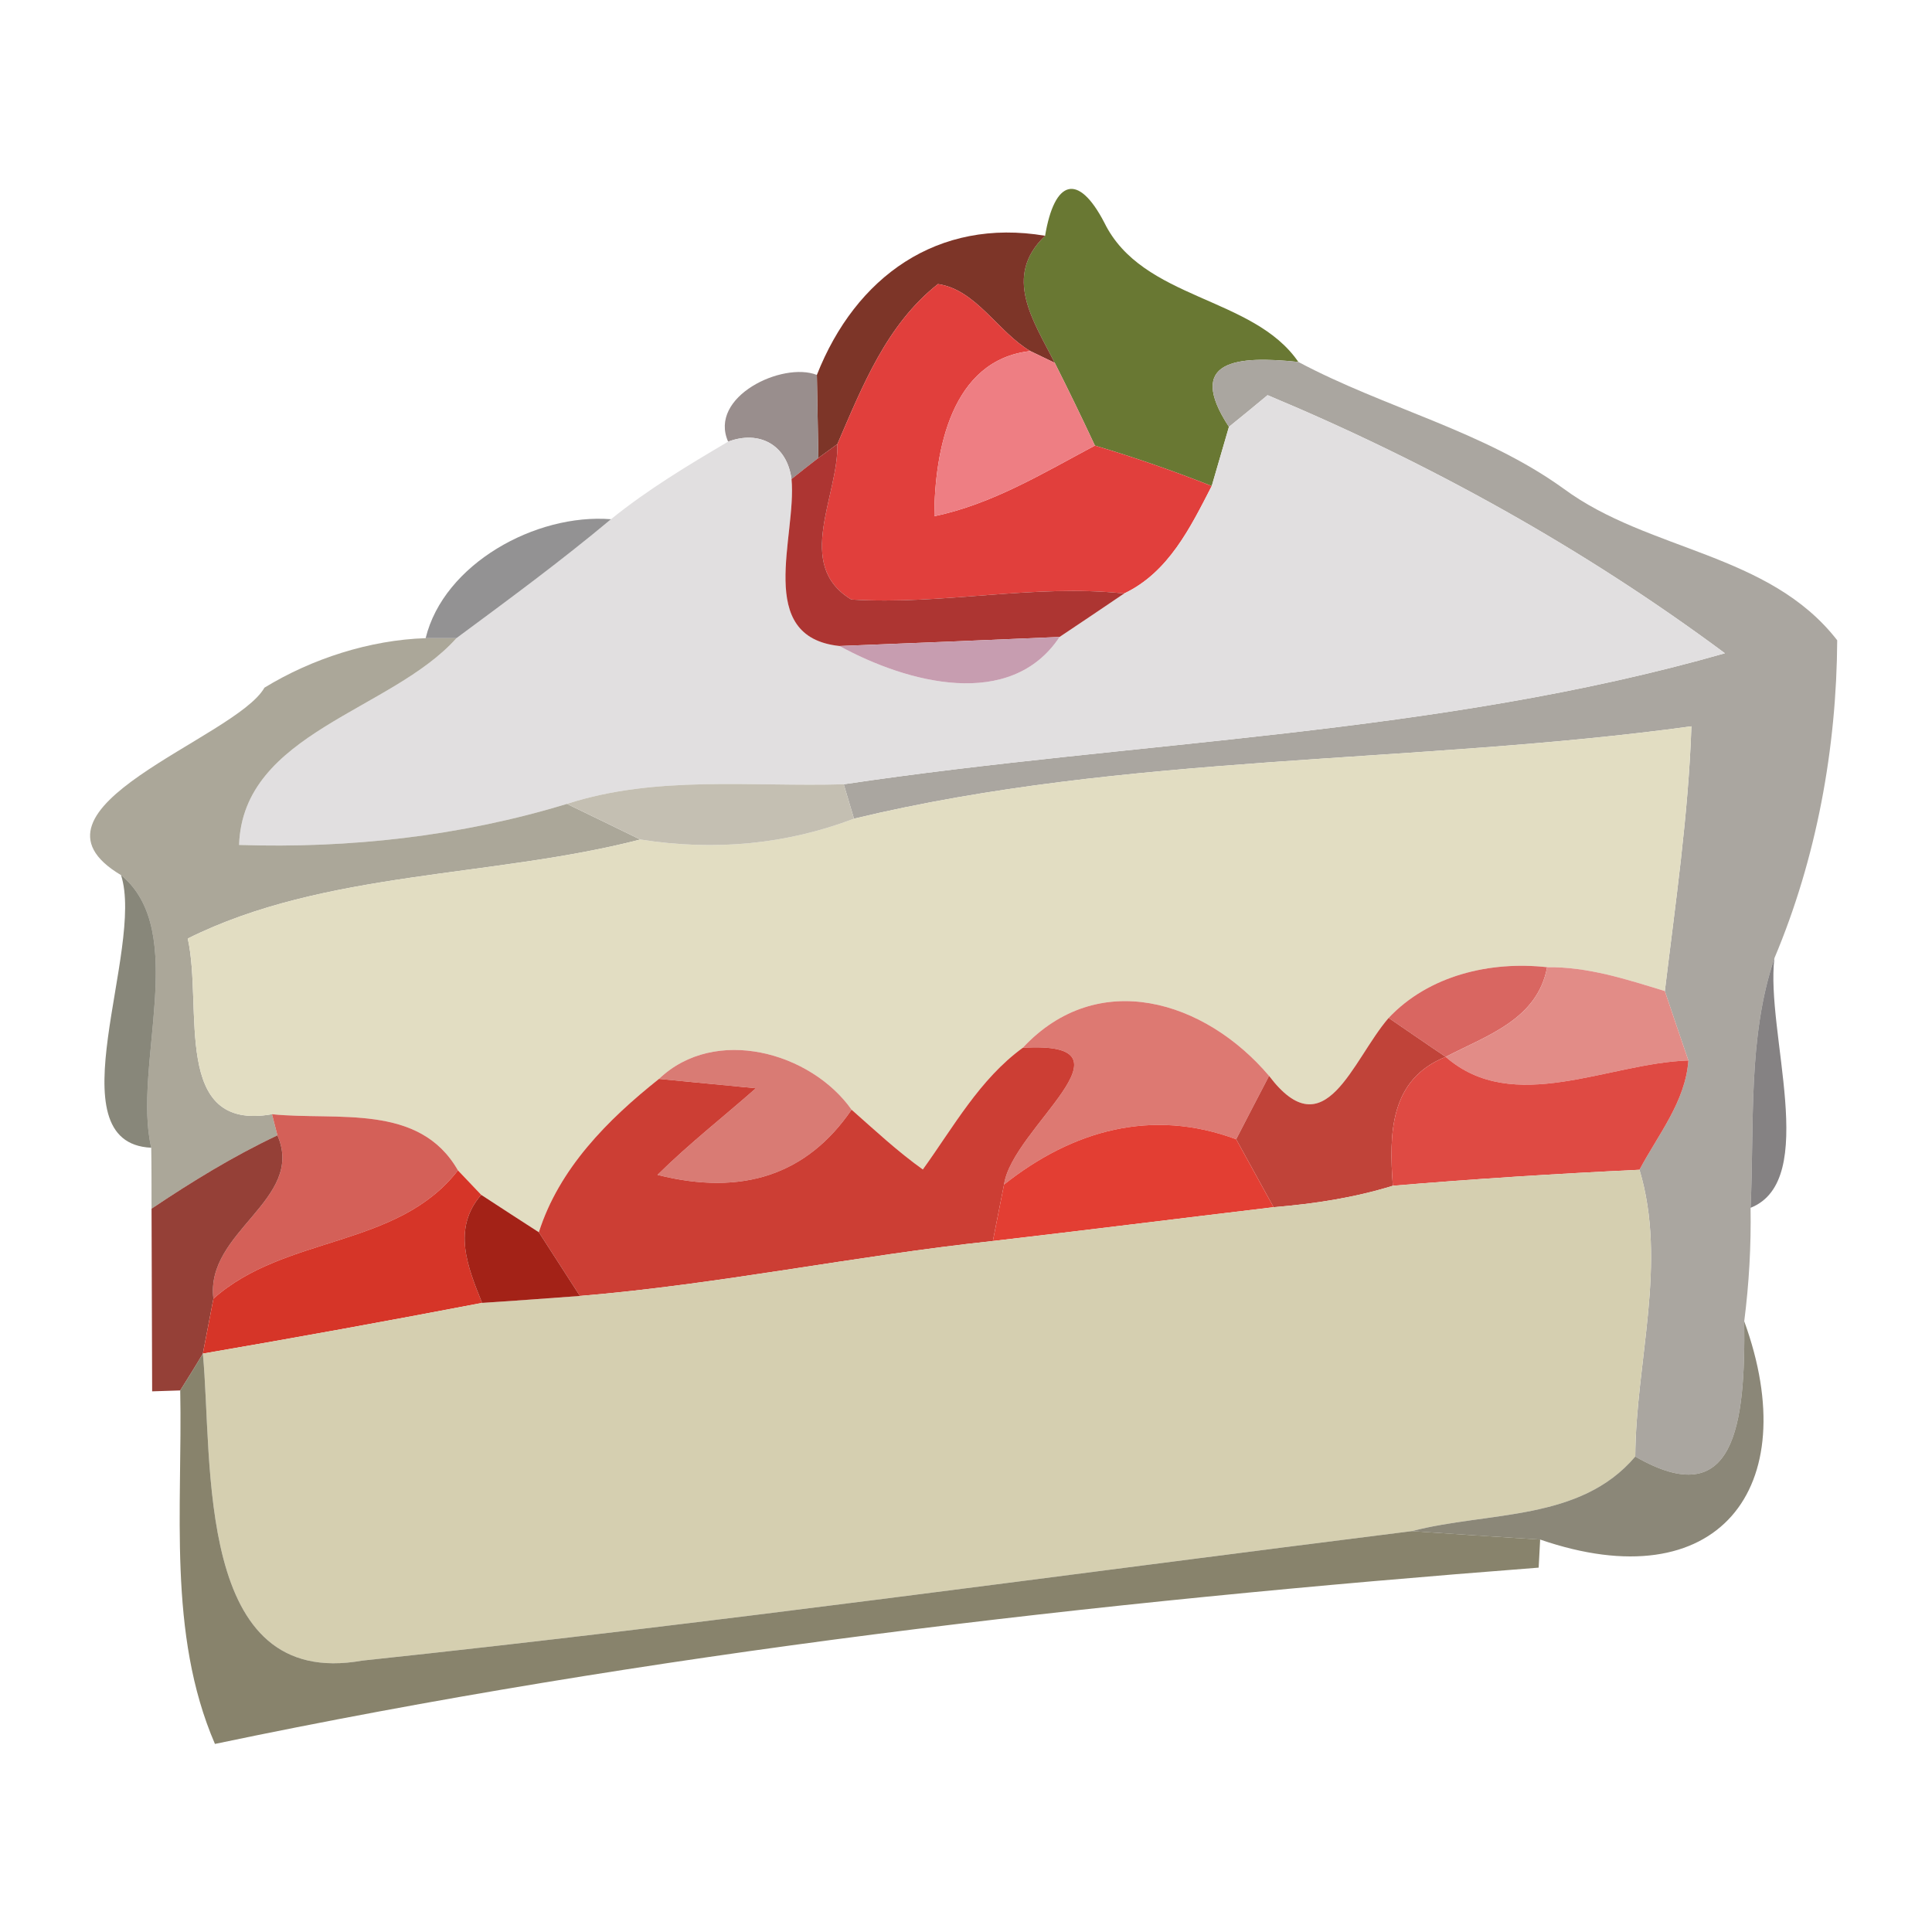<?xml version="1.0" encoding="UTF-8" ?>
<!DOCTYPE svg PUBLIC "-//W3C//DTD SVG 1.1//EN" "http://www.w3.org/Graphics/SVG/1.1/DTD/svg11.dtd">
<svg width="64pt" height="64pt" viewBox="0 0 64 64" version="1.1" xmlns="http://www.w3.org/2000/svg">
<g id="#63732bf6">
<path fill="#63732b" opacity="0.96" d=" M 34.62 7.81 C 34.93 5.96 35.71 5.70 36.58 7.37 C 37.84 9.95 41.51 9.80 43.01 11.99 C 41.00 11.78 39.25 11.91 40.71 14.14 C 40.57 14.63 40.28 15.61 40.14 16.10 C 38.87 15.60 37.58 15.15 36.27 14.76 C 35.84 13.84 35.40 12.93 34.94 12.02 C 34.23 10.62 33.21 9.16 34.62 7.81 Z" />
</g>
<g id="#782d20f4">
<path fill="#782d20" opacity="0.96" d=" M 27.06 12.42 C 28.34 9.17 31.06 7.21 34.62 7.81 C 33.21 9.16 34.23 10.62 34.94 12.02 L 34.13 11.63 C 33.06 11.00 32.33 9.59 31.07 9.41 C 29.37 10.75 28.57 12.79 27.74 14.71 L 27.11 15.17 C 27.10 14.48 27.07 13.11 27.06 12.42 Z" />
</g>
<g id="#e13f3cff">
<path fill="#e13f3c" opacity="1.00" d=" M 31.07 9.41 C 32.33 9.59 33.06 11.00 34.13 11.63 C 31.51 11.92 30.96 14.93 30.95 17.10 C 32.87 16.70 34.56 15.67 36.27 14.76 C 37.58 15.15 38.87 15.60 40.14 16.10 C 39.43 17.48 38.71 18.96 37.24 19.66 C 34.23 19.34 31.22 20.05 28.20 19.86 C 26.30 18.71 27.78 16.43 27.74 14.71 C 28.57 12.79 29.37 10.75 31.07 9.41 Z" />
</g>
<g id="#8f8382e7">
<path fill="#8f8382" opacity="0.91" d=" M 24.12 14.63 C 23.46 13.14 25.92 11.97 27.06 12.42 C 27.07 13.11 27.10 14.48 27.11 15.17 C 26.89 15.34 26.44 15.69 26.22 15.87 C 26.07 14.74 25.16 14.24 24.12 14.63 Z" />
</g>
<g id="#ee7e83ff">
<path fill="#ee7e83" opacity="1.00" d=" M 30.95 17.10 C 30.96 14.93 31.51 11.92 34.13 11.63 L 34.94 12.02 C 35.40 12.93 35.84 13.84 36.27 14.76 C 34.56 15.67 32.87 16.70 30.95 17.10 Z" />
</g>
<g id="#aaa6a0fc">
<path fill="#aaa6a0" opacity="1.00" d=" M 40.71 14.14 C 39.25 11.91 41.00 11.78 43.01 11.99 C 45.88 13.52 49.14 14.27 51.80 16.19 C 54.62 18.27 58.60 18.30 60.86 21.21 C 60.84 24.78 60.18 28.42 58.78 31.74 C 57.89 34.37 58.12 37.26 57.99 40.01 C 58.01 41.27 57.94 42.52 57.78 43.77 C 57.82 47.18 57.48 50.16 54.17 48.25 C 54.19 45.09 55.24 41.85 54.31 38.75 C 54.93 37.58 55.83 36.50 55.93 35.13 C 55.73 34.55 55.34 33.40 55.15 32.83 C 55.50 29.92 55.93 27.00 56.03 24.06 C 46.84 25.32 37.30 24.95 28.29 27.12 L 27.95 25.98 C 37.68 24.53 47.63 24.36 57.14 21.64 C 52.47 18.17 47.35 15.33 41.99 13.09 C 41.67 13.36 41.03 13.88 40.71 14.14 Z" />
</g>
<g id="#e1dfe0ff">
<path fill="#e1dfe0" opacity="1.00" d=" M 40.71 14.14 C 41.03 13.88 41.67 13.36 41.99 13.09 C 47.35 15.33 52.47 18.17 57.14 21.64 C 47.63 24.36 37.68 24.53 27.95 25.98 C 24.89 26.07 21.74 25.67 18.78 26.63 C 15.27 27.70 11.58 28.11 7.92 27.99 C 8.04 24.27 12.97 23.55 15.12 21.14 C 16.85 19.86 18.59 18.58 20.24 17.20 C 21.45 16.22 22.78 15.42 24.12 14.63 C 25.16 14.24 26.07 14.74 26.22 15.87 C 26.40 17.77 24.98 21.10 27.81 21.40 C 30.06 22.63 33.48 23.54 35.10 21.10 C 35.64 20.74 36.71 20.02 37.24 19.66 C 38.71 18.96 39.43 17.48 40.14 16.10 C 40.28 15.61 40.57 14.63 40.71 14.14 Z" />
</g>
<g id="#ad3532ff">
<path fill="#ad3532" opacity="1.00" d=" M 27.11 15.17 L 27.74 14.71 C 27.78 16.43 26.30 18.71 28.20 19.86 C 31.22 20.05 34.23 19.34 37.24 19.66 C 36.71 20.02 35.64 20.74 35.10 21.10 C 33.28 21.18 29.64 21.33 27.81 21.40 C 24.98 21.10 26.40 17.77 26.22 15.87 C 26.44 15.69 26.89 15.34 27.11 15.17 Z" />
</g>
<g id="#807e7fd6">
<path fill="#807e7f" opacity="0.84" d=" M 14.10 21.14 C 14.70 18.68 17.75 17.00 20.24 17.20 C 18.59 18.58 16.85 19.86 15.12 21.14 L 14.10 21.14 Z" />
</g>
<g id="#a9a597fa">
<path fill="#a9a597" opacity="0.98" d=" M 8.76 22.78 C 10.33 21.82 12.25 21.20 14.10 21.14 L 15.12 21.14 C 12.97 23.55 8.04 24.27 7.92 27.99 C 11.58 28.11 15.27 27.70 18.78 26.63 C 19.39 26.92 20.61 27.52 21.21 27.81 C 16.30 29.08 10.75 28.83 6.22 31.09 C 6.73 33.38 5.67 37.50 9.01 36.91 L 9.19 37.61 C 7.73 38.30 6.36 39.14 5.02 40.04 C 5.02 39.53 5.02 38.53 5.01 38.02 C 4.38 35.32 6.28 30.86 4.01 28.99 C 0.29 26.78 7.81 24.46 8.76 22.78 Z" />
</g>
<g id="#c79db0ff">
<path fill="#c79db0" opacity="1.00" d=" M 27.81 21.40 C 29.64 21.33 33.28 21.18 35.10 21.10 C 33.48 23.54 30.06 22.63 27.81 21.40 Z" />
</g>
<g id="#e2ddc2ff">
<path fill="#e2ddc2" opacity="1.00" d=" M 28.29 27.12 C 37.30 24.95 46.84 25.32 56.03 24.06 C 55.93 27.00 55.50 29.92 55.15 32.83 C 53.88 32.44 52.59 32.02 51.25 32.04 C 49.36 31.83 47.33 32.31 46.00 33.72 C 44.79 35.12 43.90 38.10 42.04 35.64 C 39.92 33.14 36.37 32.04 33.88 34.71 C 32.45 35.75 31.58 37.34 30.57 38.74 C 29.73 38.14 28.98 37.44 28.21 36.76 C 26.86 34.85 23.68 33.97 21.83 35.74 C 20.13 37.09 18.52 38.71 17.85 40.82 C 17.37 40.51 16.41 39.89 15.94 39.58 C 15.74 39.37 15.36 38.97 15.17 38.77 C 13.89 36.53 11.17 37.13 9.01 36.91 C 5.67 37.50 6.73 33.38 6.22 31.09 C 10.75 28.83 16.30 29.08 21.21 27.81 C 23.69 28.20 26.05 27.97 28.29 27.12 Z" />
</g>
<g id="#c4bfb2ff">
<path fill="#c4bfb2" opacity="1.00" d=" M 18.78 26.63 C 21.74 25.67 24.89 26.07 27.95 25.98 L 28.29 27.12 C 26.05 27.97 23.69 28.20 21.21 27.81 C 20.61 27.52 19.39 26.92 18.78 26.63 Z" />
</g>
<g id="#585644b6">
<path fill="#585644" opacity="0.71" d=" M 4.01 28.99 C 6.28 30.86 4.38 35.32 5.01 38.02 C 1.73 37.87 4.80 31.44 4.01 28.99 Z" />
</g>
<g id="#d96661ff">
<path fill="#d96661" opacity="1.00" d=" M 46.00 33.72 C 47.33 32.31 49.36 31.83 51.25 32.04 C 50.93 33.77 49.26 34.30 47.89 35.01 C 47.41 34.69 46.47 34.04 46.00 33.72 Z" />
</g>
<g id="#e28c87ff">
<path fill="#e28c87" opacity="1.00" d=" M 51.25 32.04 C 52.59 32.02 53.88 32.44 55.15 32.83 C 55.34 33.40 55.73 34.55 55.93 35.13 C 53.28 35.21 50.13 36.97 47.89 35.01 C 49.26 34.30 50.93 33.77 51.25 32.04 Z" />
</g>
<g id="#6f6b6dd5">
<path fill="#6f6b6d" opacity="0.84" d=" M 57.99 40.01 C 58.12 37.26 57.89 34.37 58.78 31.74 C 58.48 34.19 60.29 39.10 57.99 40.01 Z" />
</g>
<g id="#dd7972ff">
<path fill="#dd7972" opacity="1.00" d=" M 33.88 34.71 C 36.37 32.04 39.92 33.14 42.04 35.64 C 41.77 36.16 41.22 37.21 40.95 37.74 C 38.16 36.70 35.53 37.44 33.26 39.24 C 33.52 37.37 37.93 34.47 33.88 34.71 Z" />
</g>
<g id="#c04339ff">
<path fill="#c04339" opacity="1.00" d=" M 42.04 35.64 C 43.90 38.10 44.79 35.12 46.00 33.72 C 46.47 34.04 47.41 34.69 47.89 35.01 C 46.04 35.75 46.01 37.54 46.14 39.28 C 44.85 39.68 43.52 39.88 42.19 39.99 C 41.88 39.43 41.26 38.30 40.95 37.74 C 41.22 37.21 41.77 36.16 42.04 35.64 Z" />
</g>
<g id="#d97b74ff">
<path fill="#d97b74" opacity="1.00" d=" M 21.83 35.74 C 23.68 33.97 26.86 34.85 28.21 36.76 C 26.74 38.91 24.60 39.63 21.78 38.92 C 22.81 37.90 23.95 37.01 25.04 36.05 C 24.24 35.97 22.63 35.82 21.83 35.74 Z" />
</g>
<g id="#cc3e34ff">
<path fill="#cc3e34" opacity="1.00" d=" M 30.57 38.74 C 31.58 37.34 32.45 35.75 33.88 34.71 C 37.93 34.47 33.52 37.37 33.26 39.24 C 33.17 39.70 32.98 40.64 32.89 41.11 C 28.32 41.60 23.79 42.55 19.21 42.93 C 18.87 42.40 18.19 41.35 17.85 40.82 C 18.52 38.71 20.13 37.09 21.83 35.74 C 22.63 35.82 24.24 35.97 25.04 36.05 C 23.95 37.01 22.81 37.90 21.78 38.92 C 24.60 39.63 26.74 38.91 28.21 36.76 C 28.98 37.44 29.73 38.14 30.57 38.74 Z" />
</g>
<g id="#df4a43ff">
<path fill="#df4a43" opacity="1.00" d=" M 46.14 39.28 C 46.01 37.54 46.04 35.75 47.89 35.01 C 50.13 36.97 53.28 35.21 55.93 35.13 C 55.83 36.50 54.93 37.58 54.31 38.75 C 51.58 38.88 48.86 39.05 46.14 39.28 Z" />
</g>
<g id="#d46058ff">
<path fill="#d46058" opacity="1.00" d=" M 9.01 36.91 C 11.17 37.13 13.89 36.53 15.17 38.77 C 13.16 41.36 9.45 40.90 7.07 43.02 C 6.79 40.79 10.12 39.74 9.19 37.61 L 9.01 36.91 Z" />
</g>
<g id="#e33e33ff">
<path fill="#e33e33" opacity="1.00" d=" M 33.26 39.24 C 35.53 37.44 38.16 36.70 40.95 37.74 C 41.26 38.30 41.88 39.43 42.19 39.99 C 39.09 40.36 35.99 40.75 32.89 41.11 C 32.98 40.64 33.17 39.70 33.26 39.24 Z" />
</g>
<g id="#8a2d24e9">
<path fill="#8a2d24" opacity="0.91" d=" M 5.02 40.04 C 6.36 39.14 7.73 38.30 9.19 37.61 C 10.12 39.74 6.79 40.79 7.07 43.02 C 6.98 43.47 6.81 44.39 6.72 44.84 C 6.54 45.15 6.16 45.76 5.97 46.06 L 5.04 46.09 C 5.03 44.57 5.03 41.55 5.02 40.04 Z" />
</g>
<g id="#d63528ff">
<path fill="#d63528" opacity="1.00" d=" M 7.07 43.02 C 9.45 40.90 13.16 41.36 15.17 38.77 C 15.36 38.97 15.74 39.37 15.94 39.58 C 14.97 40.70 15.49 41.97 15.97 43.16 C 12.89 43.75 9.81 44.31 6.72 44.84 C 6.81 44.39 6.98 43.47 7.07 43.02 Z" />
</g>
<g id="#d5cfb0ff">
<path fill="#d5cfb0" opacity="1.00" d=" M 46.14 39.28 C 48.86 39.05 51.58 38.88 54.31 38.75 C 55.24 41.85 54.19 45.09 54.17 48.25 C 52.34 50.41 49.31 50.06 46.77 50.72 C 35.18 52.17 23.61 53.78 12.00 55.01 C 6.44 56.00 7.06 48.43 6.72 44.84 C 9.81 44.31 12.89 43.75 15.97 43.16 C 16.78 43.11 18.40 42.99 19.21 42.93 C 23.79 42.55 28.32 41.60 32.89 41.11 C 35.99 40.75 39.09 40.36 42.19 39.99 C 43.52 39.88 44.85 39.68 46.14 39.28 Z" />
</g>
<g id="#a32217ff">
<path fill="#a32217" opacity="1.00" d=" M 15.97 43.16 C 15.49 41.97 14.97 40.70 15.94 39.58 C 16.41 39.89 17.37 40.51 17.85 40.82 C 18.19 41.35 18.87 42.40 19.21 42.93 C 18.40 42.99 16.78 43.11 15.97 43.16 Z" />
</g>
<g id="#817d6deb">
<path fill="#817d6d" opacity="0.92" d=" M 54.17 48.25 C 57.48 50.16 57.82 47.18 57.78 43.77 C 59.80 49.32 56.89 53.02 51.02 51.00 C 49.60 50.91 48.18 50.82 46.77 50.72 C 49.31 50.06 52.34 50.41 54.17 48.25 Z" />
</g>
<g id="#79745ae3">
<path fill="#79745a" opacity="0.89" d=" M 5.97 46.06 C 6.16 45.76 6.54 45.15 6.72 44.84 C 7.06 48.43 6.44 56.00 12.00 55.01 C 23.61 53.78 35.18 52.17 46.77 50.72 C 48.18 50.82 49.60 50.91 51.02 51.00 L 50.97 51.93 C 36.29 53.06 21.54 54.75 7.12 57.77 C 5.54 54.11 6.05 49.96 5.97 46.06 Z" />
</g>
</svg>
